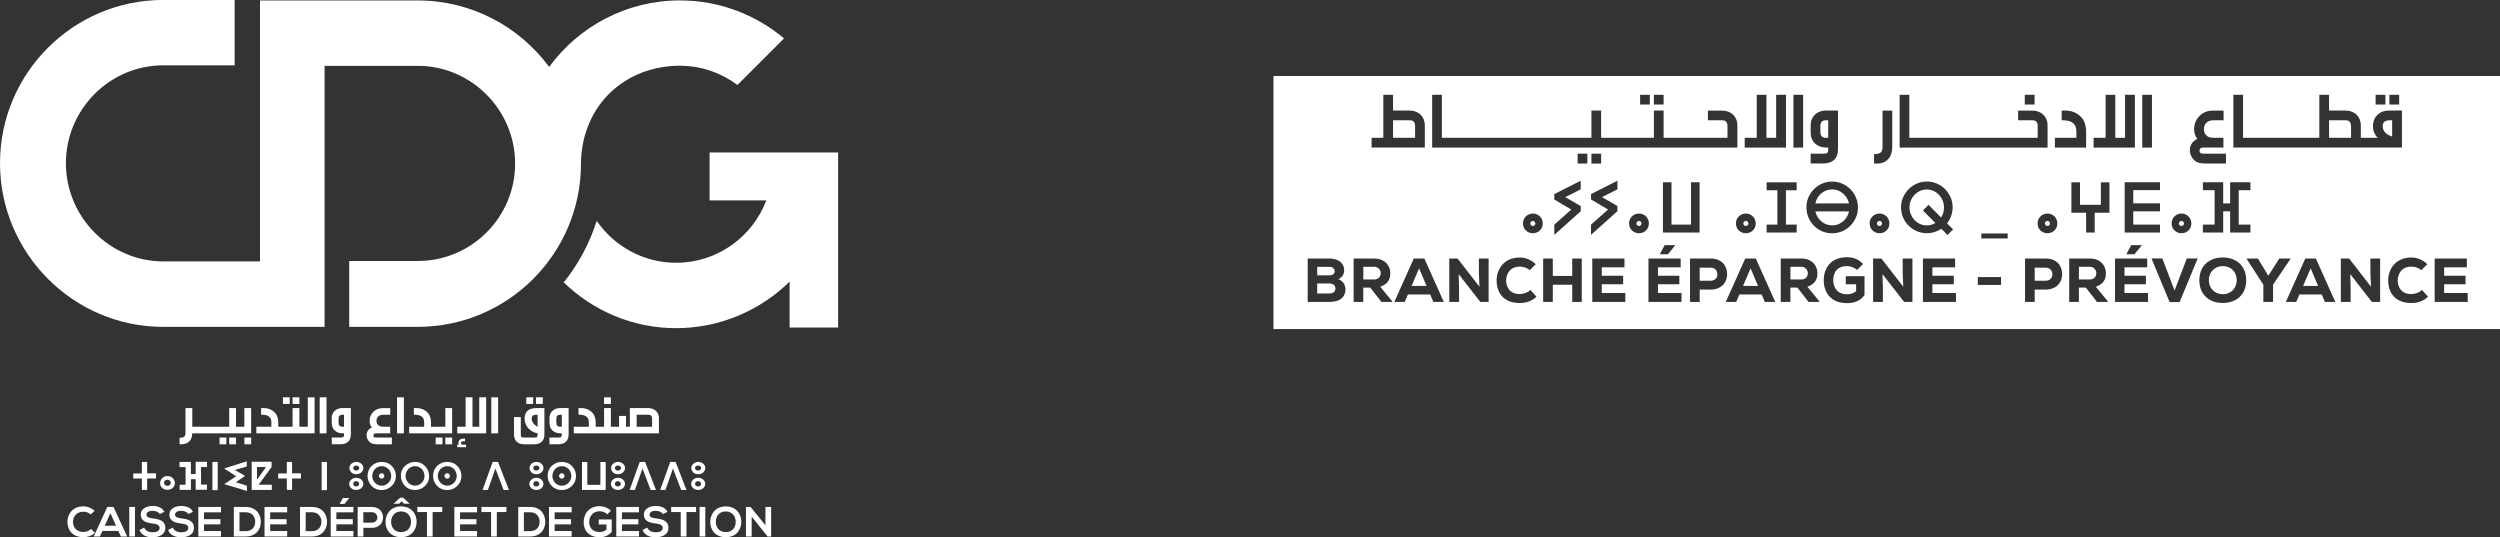 <?xml version="1.0" encoding="UTF-8"?>
<svg id="Calque_2" data-name="Calque 2" xmlns="http://www.w3.org/2000/svg" viewBox="0 0 584.62 125.64">
  <rect x="0" y="0" width="584.62" height="125.64" fill="#333333" stroke="none"/>
  <defs>
    <style>
      .cls-1 {
        fill: #fff;
        stroke-width: 0px;
      }
    </style>
  </defs>
  <g id="Calque_1-2" data-name="Calque 1">
    <g>
      <g>
        <path class="cls-1" d="M22.2,124.59c-.73.7-1.67,1.03-2.69,1.03-2.63,0-3.74-1.77-3.75-3.56,0-1.81,1.19-3.65,3.75-3.65.96,0,1.87.36,2.6,1.06l-.89.84c-.47-.44-1.09-.65-1.71-.65-1.71,0-2.45,1.25-2.44,2.4.01,1.14.69,2.34,2.44,2.34.62,0,1.32-.25,1.78-.7l.91.9Z"/>
        <path class="cls-1" d="M27.67,124.16h-3.7l-.61,1.3h-1.45l3.18-6.91h1.46l3.18,6.91h-1.46l-.6-1.3ZM25.82,120l-1.32,2.94h2.63l-1.32-2.94Z"/>
        <rect class="cls-1" x="30.23" y="118.55" width="1.33" height="6.91"/>
        <path class="cls-1" d="M37.39,120.22c-.24-.4-.91-.77-1.68-.77-.99,0-1.47.4-1.47.92,0,.6.73.77,1.58.87,1.48.18,2.85.56,2.85,2.2,0,1.54-1.4,2.2-2.98,2.2-1.45,0-2.56-.44-3.09-1.7l1.11-.56c.31.76,1.13,1.1,1.99,1.1s1.63-.29,1.63-1.04c0-.65-.7-.92-1.64-1.02-1.45-.17-2.78-.54-2.78-2.09,0-1.42,1.44-2,2.74-2.01,1.1,0,2.25.31,2.78,1.37l-1.06.53Z"/>
        <path class="cls-1" d="M44.08,120.22c-.24-.4-.91-.77-1.68-.77-.99,0-1.47.4-1.47.92,0,.6.73.77,1.58.87,1.48.18,2.85.56,2.85,2.2,0,1.54-1.4,2.2-2.97,2.2-1.45,0-2.56-.44-3.09-1.7l1.11-.56c.31.76,1.13,1.1,1.99,1.1s1.63-.29,1.63-1.04c0-.65-.7-.92-1.64-1.02-1.45-.17-2.78-.54-2.78-2.09,0-1.42,1.44-2,2.74-2.01,1.1,0,2.25.31,2.78,1.37l-1.06.53Z"/>
        <polygon class="cls-1" points="51.68 125.46 46.38 125.46 46.38 118.55 51.68 118.55 51.68 119.81 47.7 119.81 47.7 121.41 51.54 121.41 51.54 122.62 47.7 122.62 47.7 124.18 51.68 124.18 51.68 125.46"/>
        <path class="cls-1" d="M61,121.95c.03,1.75-1.06,3.51-3.54,3.51h-2.78v-6.91h2.78c2.43,0,3.51,1.69,3.54,3.4M56,124.21h1.46c1.61,0,2.25-1.15,2.22-2.27-.03-1.08-.68-2.15-2.22-2.15h-1.46v4.42Z"/>
        <polygon class="cls-1" points="67.16 125.46 61.86 125.46 61.86 118.55 67.16 118.55 67.16 119.81 63.18 119.81 63.18 121.41 67.02 121.41 67.02 122.62 63.18 122.62 63.18 124.18 67.16 124.18 67.16 125.46"/>
        <path class="cls-1" d="M76.48,121.95c.03,1.75-1.06,3.51-3.54,3.51h-2.78v-6.91h2.78c2.43,0,3.51,1.69,3.54,3.4M71.48,124.21h1.46c1.61,0,2.25-1.15,2.22-2.27-.03-1.08-.68-2.15-2.22-2.15h-1.46v4.42Z"/>
        <path class="cls-1" d="M82.64,125.46h-5.3v-6.91h5.3v1.26h-3.98v1.59h3.84v1.21h-3.84v1.56h3.98v1.28ZM81.66,116.45h-1.46l-.75,1.34v.06h1.09l1.11-1.35v-.05Z"/>
        <path class="cls-1" d="M86.97,123.43h-2v2.03h-1.33v-6.91c1.11,0,2.23,0,3.34,0,3.46,0,3.47,4.89,0,4.89M84.96,122.23h2c1.71,0,1.7-2.45,0-2.45h-2v2.45Z"/>
        <path class="cls-1" d="M97.43,122.05c-.02,1.79-1.15,3.57-3.64,3.57s-3.64-1.75-3.64-3.56,1.19-3.64,3.64-3.64,3.66,1.83,3.64,3.63M91.47,122.08c.03,1.14.66,2.35,2.33,2.35s2.3-1.23,2.32-2.36c.02-1.16-.65-2.47-2.32-2.47s-2.36,1.31-2.33,2.48M93.58,116.38h.68l1.5,1.36v.06h-1.26l-.59-.58-.58.58h-1.25v-.06l1.5-1.36Z"/>
        <polygon class="cls-1" points="99.84 119.74 97.59 119.74 97.59 118.55 103.42 118.55 103.42 119.74 101.17 119.74 101.17 125.46 99.84 125.46 99.84 119.74"/>
        <polygon class="cls-1" points="111.56 125.46 106.25 125.46 106.25 118.55 111.56 118.55 111.56 119.81 107.58 119.81 107.58 121.41 111.42 121.41 111.42 122.62 107.58 122.62 107.58 124.18 111.56 124.18 111.56 125.46"/>
        <polygon class="cls-1" points="114.84 119.74 112.59 119.74 112.59 118.55 118.42 118.55 118.42 119.74 116.18 119.74 116.18 125.46 114.84 125.46 114.84 119.74"/>
        <path class="cls-1" d="M127.51,121.95c.03,1.75-1.06,3.51-3.54,3.51h-2.78v-6.91h2.78c2.43,0,3.51,1.69,3.54,3.4M122.51,124.21h1.46c1.61,0,2.25-1.15,2.22-2.27-.03-1.08-.68-2.15-2.22-2.15h-1.46v4.42Z"/>
        <polygon class="cls-1" points="133.68 125.46 128.38 125.46 128.38 118.55 133.68 118.55 133.68 119.81 129.7 119.81 129.7 121.41 133.54 121.41 133.54 122.62 129.7 122.62 129.7 124.18 133.68 124.18 133.68 125.46"/>
        <path class="cls-1" d="M142.02,120.24c-.48-.44-1.18-.69-1.8-.69-1.52,0-2.44,1.13-2.44,2.55,0,1.13.68,2.31,2.44,2.31.56,0,1.04-.12,1.6-.55v-1.22h-1.81v-1.16h3.04v2.91c-.7.78-1.58,1.24-2.82,1.24-2.66,0-3.75-1.71-3.75-3.52,0-1.95,1.25-3.74,3.75-3.74.95,0,1.9.36,2.63,1.06l-.83.83Z"/>
        <polygon class="cls-1" points="149.42 125.46 144.12 125.46 144.12 118.55 149.42 118.55 149.42 119.81 145.44 119.81 145.44 121.41 149.28 121.41 149.28 122.62 145.44 122.62 145.44 124.18 149.42 124.18 149.42 125.46"/>
        <path class="cls-1" d="M155.04,120.22c-.24-.4-.91-.77-1.68-.77-.99,0-1.47.4-1.47.92,0,.6.73.77,1.58.87,1.48.18,2.85.56,2.85,2.2,0,1.54-1.4,2.2-2.98,2.2-1.45,0-2.56-.44-3.09-1.7l1.11-.56c.31.76,1.13,1.1,1.99,1.1s1.63-.29,1.63-1.04c0-.65-.7-.92-1.64-1.02-1.45-.17-2.78-.54-2.78-2.09,0-1.42,1.44-2,2.74-2.01,1.1,0,2.24.31,2.78,1.37l-1.06.53Z"/>
        <polygon class="cls-1" points="159.19 119.74 156.95 119.74 156.95 118.55 162.78 118.55 162.78 119.74 160.53 119.74 160.53 125.46 159.19 125.46 159.19 119.74"/>
        <rect class="cls-1" x="163.6" y="118.55" width="1.33" height="6.91"/>
        <path class="cls-1" d="M173.36,122.05c-.02,1.79-1.14,3.57-3.63,3.57s-3.64-1.75-3.64-3.56,1.19-3.64,3.64-3.64,3.65,1.83,3.63,3.63M167.39,122.08c.03,1.14.66,2.35,2.33,2.35s2.3-1.23,2.32-2.36c.02-1.16-.65-2.47-2.32-2.47s-2.36,1.31-2.33,2.48"/>
        <polygon class="cls-1" points="179 118.54 180.33 118.54 180.33 125.46 179.5 125.46 179.5 125.47 175.78 120.8 175.78 125.46 174.44 125.46 174.44 118.55 175.52 118.55 179 122.84 179 118.54"/>
        <rect class="cls-1" x="53.6" y="102.32" width="1.59" height="1.58"/>
        <rect class="cls-1" x="51.34" y="102.32" width="1.59" height="1.58"/>
        <path class="cls-1" d="M57.15,99.79h-1.96v-4.36h-1.59v4.36h-8.63v-4.36h-1.59v5.87c0,.7-.39,1.07-1.18,1.07h-.2v1.53h.21c1.46,0,2.67-.56,2.75-2.56h13.77v-5.91h-1.59v4.36Z"/>
        <rect class="cls-1" x="57.15" y="102.32" width="1.59" height="1.58"/>
        <rect class="cls-1" x="66.16" y="92.91" width="1.59" height="1.55"/>
        <rect class="cls-1" x="68.42" y="92.91" width="1.59" height="1.55"/>
        <path class="cls-1" d="M71.97,99.79h-1.96v-4.36h-1.59v4.36h-3.35v-.95c0-1.28-.44-2.21-1.31-2.79-.6-.42-1.32-.63-2.18-.63h-.52v1.55c.57.01.98.05,1.22.13.26.08.48.2.7.38.33.27.49.73.49,1.37v.94h-3.52v1.55h13.62v-8.43h-1.59v6.88Z"/>
        <rect class="cls-1" x="74.76" y="92.91" width="1.59" height="8.43"/>
        <path class="cls-1" d="M77.58,97.79v1.17c0,1.42,1.03,2.37,2.51,2.37h.36v.44c0,.13-.04.25-.09.33-.08.14-.28.21-.59.21h-2.19v1.58h2.04c1.57,0,2.43-.82,2.43-2.31v-6.16h-1.97c-1.48,0-2.51.97-2.51,2.36M80.45,99.79h-.41c-.58,0-.87-.33-.87-.96v-.89c0-.64.29-.95.87-.95h.41v2.8Z"/>
        <path class="cls-1" d="M87.32,101.84c0-.33.2-.5.6-.5h3.32v-1.55h-1.47c-.55,0-.94-.08-1.15-.25-.39-.27-.58-.65-.58-1.12,0-.87.59-1.43,1.51-1.43h1.71v-1.55h-1.78c-.87,0-1.59.3-2.18.87-.59.57-.87,1.29-.87,2.15,0,.55.17,1.06.53,1.49-.83.4-1.23,1.02-1.23,1.85s.56,1.67,1.31,1.93c.32.12.78.17,1.34.17h3.26v-1.58h-3.73c-.4,0-.6-.16-.6-.48"/>
        <rect class="cls-1" x="92.85" y="92.91" width="1.59" height="8.43"/>
        <path class="cls-1" d="M104.14,99.79h-3.35v-.95c0-1.28-.44-2.21-1.31-2.79-.6-.42-1.32-.63-2.18-.63h-.52v1.55c.57.01.98.05,1.22.13.25.08.48.2.7.38.34.27.49.73.49,1.37v.94h-3.52v1.55h10.06v-5.91h-1.59v4.36Z"/>
        <rect class="cls-1" x="104.14" y="102.32" width="1.59" height="1.58"/>
        <rect class="cls-1" x="101.88" y="102.32" width="1.59" height="1.58"/>
        <polygon class="cls-1" points="112.07 99.79 110.49 99.79 110.49 92.91 108.89 92.91 108.89 99.79 106.93 99.79 106.93 101.34 113.69 101.34 113.69 92.91 112.07 92.91 112.07 99.79"/>
        <path class="cls-1" d="M107.82,103.61c0-.28.13-.42.37-.42h.55v-.61h-.48c-.62,0-1.07.44-1.07,1.06,0,.1.04.22.08.34h-.35v.6h2.06v-.6h-.74c-.28,0-.43-.12-.43-.37"/>
        <rect class="cls-1" x="114.89" y="92.91" width="1.6" height="8.43"/>
        <rect class="cls-1" x="123.07" y="92.91" width="1.61" height="1.55"/>
        <rect class="cls-1" x="125.33" y="92.91" width="1.6" height="1.55"/>
        <path class="cls-1" d="M122.68,97.87c0,1.76,1.27,3.15,3.04,3.46v.45c-.07.44-.2.54-.7.54h-2.54c-.49,0-.63-.09-.69-.54v-4.25h-1.59v4.06c0,1.49.87,2.31,2.43,2.31h2.25c1.57,0,2.43-.82,2.43-2.31v-6.16h-1.86c-2.03,0-2.77,1.04-2.77,2.44M125.72,99.79c-.79-.38-1.39-1.17-1.39-1.9,0-.6.33-.9,1.02-.9h.37v2.8Z"/>
        <path class="cls-1" d="M128.5,97.79v1.17c0,1.42,1.03,2.37,2.51,2.37h.36v.44c0,.13-.04.25-.09.33-.08.14-.28.21-.59.21h-2.2v1.58h2.05c1.56,0,2.43-.82,2.43-2.31v-6.16h-1.97c-1.48,0-2.51.97-2.51,2.36M131.38,99.79h-.41c-.57,0-.87-.33-.87-.96v-.89c0-.64.29-.95.87-.95h.41v2.8Z"/>
        <rect class="cls-1" x="141.26" y="92.91" width="1.59" height="1.55"/>
        <path class="cls-1" d="M151.57,95.43h-4.28v4.36h-.9v-2.53h-1.62v2.53h-1.92v-4.36h-1.59v4.36h-1.96v-.95c0-1.28-.44-2.21-1.31-2.79-.6-.42-1.32-.63-2.18-.63h-.52v1.55c.58.01.98.05,1.22.13.25.08.48.2.7.38.33.27.49.73.49,1.37v.94h-3.52v1.55h19.91v-3.55c0-1.39-1.02-2.36-2.52-2.36M152.49,99.79h-3.61v-2.8h2.74c.59,0,.87.31.87.95v1.85Z"/>
        <polygon class="cls-1" points="36.48 111.89 34.41 111.89 34.41 114.56 33.18 114.56 33.18 111.89 31.16 111.89 31.16 110.72 33.17 110.72 33.17 108.02 34.41 108.02 34.41 110.69 36.48 110.69 36.48 111.89"/>
        <path class="cls-1" d="M37.44,112.95c0-.23.05-.44.14-.64.09-.2.21-.37.37-.52.15-.15.34-.26.55-.35.21-.08.43-.13.67-.13s.47.04.67.13c.21.09.39.2.54.35.15.15.28.32.37.52.09.2.14.41.14.64,0,.35-.09.65-.26.88-.18.24-.39.41-.64.53-.26.12-.53.18-.84.18s-.57-.06-.83-.18c-.25-.12-.47-.29-.63-.53-.17-.23-.25-.53-.25-.88M38.35,112.9c0,.09.02.18.06.27.04.09.1.17.17.24.07.06.16.11.26.15.1.04.2.05.31.05.11,0,.22-.02.31-.05.1-.04.18-.09.25-.15.07-.07.13-.15.17-.24.04-.09.06-.18.06-.27,0-.1-.02-.2-.06-.29-.04-.09-.1-.16-.17-.22-.07-.06-.16-.11-.25-.15-.09-.04-.2-.06-.31-.06-.1,0-.21.02-.31.06-.1.04-.19.09-.26.15-.07.06-.13.14-.17.22-.04.09-.06.18-.06.29"/>
        <polygon class="cls-1" points="44.65 112.07 44.65 114.55 42.01 114.55 42.01 113.35 43.4 113.35 43.4 109.23 41.98 109.23 41.98 108.02 44.64 108.02 44.64 110.86 45.76 110.85 45.76 107.99 48.41 107.99 48.41 109.22 47.01 109.21 47.01 113.33 48.39 113.33 48.39 114.53 45.76 114.53 45.76 112.06 44.65 112.07"/>
        <polygon class="cls-1" points="50.91 114.62 49.67 114.61 49.67 108.02 50.91 108.02 50.91 114.62"/>
        <polygon class="cls-1" points="57.74 114.81 52.44 113.21 55.21 111.37 52.42 109.55 57.71 107.88 57.71 109.09 54.92 109.9 57.3 111.3 55.14 112.77 57.74 113.58 57.74 114.81"/>
        <path class="cls-1" d="M63.58,114.57h-4.72v-6.59h4.65v1.24l-3.03,4.14h3.08v1.21ZM62.22,109.2h-2.12v2.98l2.12-2.98Z"/>
        <polygon class="cls-1" points="70.38 111.89 68.3 111.89 68.3 114.56 67.08 114.56 67.08 111.89 65.05 111.89 65.05 110.72 67.07 110.72 67.07 108.02 68.3 108.02 68.3 110.69 70.38 110.69 70.38 111.89"/>
        <polygon class="cls-1" points="76.46 114.62 75.21 114.61 75.21 108.02 76.46 108.02 76.46 114.62"/>
        <path class="cls-1" d="M81.66,113.15c0-.2.04-.38.13-.55.09-.17.2-.32.35-.45.14-.13.32-.23.52-.31.2-.07.42-.12.65-.12s.44.04.65.12c.2.08.37.18.52.31.15.13.26.28.35.45.08.18.13.36.13.55s-.04.38-.13.56c-.09.17-.2.33-.35.46-.15.13-.32.23-.52.3-.2.07-.42.1-.65.1s-.45-.03-.65-.1c-.2-.07-.38-.17-.52-.3-.15-.14-.26-.29-.35-.46-.09-.17-.13-.36-.13-.56M81.71,109.46c0-.2.04-.39.13-.57.09-.18.2-.33.34-.45.14-.13.31-.23.51-.31.2-.08.41-.12.63-.12s.45.04.65.12c.2.08.37.18.52.31.14.13.26.28.35.45.09.18.13.36.13.57s-.04.38-.13.56c-.09.17-.2.33-.35.46-.14.13-.32.24-.52.31-.2.07-.42.1-.65.1s-.44-.03-.63-.1c-.2-.07-.37-.17-.51-.31-.14-.13-.26-.29-.34-.46-.08-.18-.13-.36-.13-.56M82.58,109.46c0,.07.02.14.06.22.03.07.08.14.15.19.06.05.14.1.23.13.09.03.19.05.29.05s.19-.02.27-.05c.08-.03.16-.08.23-.13.07-.06.12-.12.16-.19.03-.07.05-.15.05-.22,0-.09-.02-.17-.05-.24-.04-.07-.09-.13-.16-.19-.07-.05-.15-.09-.23-.12-.08-.03-.17-.04-.27-.04s-.2.01-.29.04c-.09.03-.17.07-.23.12-.06.05-.11.12-.15.19-.04.08-.06.15-.06.24M82.59,113.14c0,.08.02.17.05.24.03.08.08.15.14.2.07.05.14.1.23.13.08.03.18.05.28.05s.19-.02.28-.05c.08-.03.16-.08.22-.13.06-.05.11-.12.15-.2.04-.08.05-.16.05-.24s-.02-.16-.05-.24c-.04-.08-.09-.14-.15-.2-.07-.05-.14-.1-.22-.13-.09-.03-.18-.05-.28-.05s-.19.02-.28.05c-.08.03-.16.07-.23.13-.06.06-.11.12-.14.2-.03.08-.05.15-.05.24"/>
        <path class="cls-1" d="M92.58,111.3c0,.94-.34,1.73-1.02,2.38-.67.61-1.44.92-2.33.92-.94,0-1.73-.33-2.34-.98-.62-.66-.93-1.43-.94-2.33.01-.96.34-1.75.98-2.37.69-.6,1.46-.9,2.3-.9,1,0,1.8.32,2.42.98.62.65.93,1.42.93,2.3M87.05,111.3c0,.31.06.61.18.88.11.28.27.51.47.73.2.21.43.37.7.49.27.12.55.18.83.18.33,0,.62-.06.89-.18.27-.12.51-.28.71-.49.2-.21.36-.45.48-.73.11-.27.17-.57.17-.88s-.06-.61-.17-.89c-.12-.28-.27-.53-.48-.73-.2-.2-.44-.37-.71-.49-.27-.12-.56-.18-.88-.18-.29,0-.58.06-.85.18-.27.12-.51.28-.7.49-.2.2-.35.44-.46.73-.12.28-.18.58-.18.89M89.89,111.29c0,.16-.07.31-.21.44-.05.08-.12.12-.19.15-.08.03-.16.05-.26.05-.16,0-.3-.07-.43-.2-.13-.13-.2-.28-.2-.44,0-.17.06-.32.2-.44.13-.12.27-.19.43-.19.18,0,.34.06.46.19.13.13.19.27.19.44"/>
        <path class="cls-1" d="M100.36,111.37c0,.89-.33,1.66-1.01,2.3-.66.61-1.44.92-2.33.92-.95,0-1.73-.33-2.35-.98-.62-.66-.93-1.47-.93-2.44,0-.88.34-1.63,1.03-2.26.69-.6,1.46-.9,2.31-.9.91,0,1.69.32,2.32.98.64.65.95,1.45.95,2.38M94.85,111.3c0,.31.05.6.17.88.11.28.27.51.47.72.2.21.43.37.71.49.27.12.56.18.86.18s.59-.06.86-.18c.27-.12.51-.28.71-.49.2-.21.36-.45.47-.72.12-.28.17-.57.17-.88s-.06-.61-.17-.89c-.11-.28-.27-.53-.47-.73-.2-.2-.44-.37-.71-.49-.27-.12-.56-.18-.86-.18s-.59.06-.86.18c-.27.12-.51.28-.71.49-.2.2-.35.44-.47.73-.12.28-.17.58-.17.89"/>
        <path class="cls-1" d="M107.91,111.3c0,.94-.35,1.73-1.02,2.38-.67.61-1.44.92-2.33.92-.94,0-1.73-.33-2.35-.98-.62-.66-.93-1.43-.94-2.33.01-.96.34-1.75.98-2.37.69-.6,1.46-.9,2.3-.9,1,0,1.8.32,2.42.98.62.65.93,1.42.94,2.3M102.38,111.3c0,.31.06.61.18.88.11.28.27.51.47.73.2.21.43.37.7.49.27.12.55.18.83.18.33,0,.62-.06.89-.18.27-.12.51-.28.71-.49.2-.21.36-.45.47-.73.12-.27.17-.57.17-.88s-.06-.61-.17-.89c-.12-.28-.27-.53-.47-.73-.2-.2-.44-.37-.71-.49-.27-.12-.56-.18-.88-.18-.29,0-.58.06-.86.18-.28.12-.51.28-.7.49-.19.2-.35.44-.46.73-.12.28-.18.58-.18.89M105.22,111.29c0,.16-.07.31-.21.44-.05.08-.12.12-.19.15-.08.03-.16.05-.26.05-.16,0-.31-.07-.44-.2-.13-.13-.19-.28-.19-.44,0-.17.06-.32.19-.44.13-.12.28-.19.44-.19.18,0,.33.06.46.19.13.13.19.27.19.44"/>
        <polygon class="cls-1" points="119.01 114.59 117.77 114.58 115.85 109.57 114.09 114.57 112.85 114.57 115.21 108.02 116.47 108.02 119.01 114.59"/>
        <path class="cls-1" d="M123.79,113.15c0-.2.04-.38.13-.55.09-.17.2-.32.35-.45.14-.13.32-.23.52-.31.2-.07.42-.12.64-.12s.45.04.65.12c.2.08.37.18.52.31.14.13.26.28.35.45.08.18.13.36.13.55s-.04.38-.13.56c-.09.17-.21.33-.35.46-.15.13-.32.23-.52.3-.2.07-.42.1-.65.1s-.45-.03-.64-.1c-.2-.07-.38-.17-.52-.3-.15-.14-.26-.29-.35-.46-.09-.17-.13-.36-.13-.56M123.83,109.46c0-.2.04-.39.13-.57.09-.18.2-.33.34-.45.15-.13.32-.23.51-.31.2-.08.41-.12.63-.12s.44.04.65.12c.2.08.37.18.52.31.14.13.26.28.35.45.09.18.13.36.13.57s-.05.38-.13.56c-.09.17-.2.33-.35.46-.15.13-.32.24-.52.31-.2.07-.42.1-.65.1s-.44-.03-.63-.1c-.2-.07-.37-.17-.51-.31-.14-.13-.26-.29-.34-.46-.09-.18-.13-.36-.13-.56M124.7,109.46c0,.07.02.14.06.22.03.07.08.14.14.19.06.05.14.1.23.13.09.03.19.05.29.05s.19-.02.28-.05c.08-.03.16-.08.23-.13.07-.06.12-.12.16-.19.03-.07.05-.15.05-.22,0-.09-.02-.17-.05-.24-.04-.07-.09-.13-.16-.19-.07-.05-.14-.09-.23-.12-.08-.03-.18-.04-.28-.04s-.19.01-.29.04c-.09.03-.16.07-.23.12-.06.05-.11.12-.14.19-.04.08-.06.15-.06.24M124.71,113.14c0,.08.02.17.05.24.03.08.08.15.15.2.06.05.14.1.22.13.09.03.18.05.28.05s.19-.02.28-.05c.08-.03.16-.08.22-.13.07-.05.12-.12.15-.2.03-.08.05-.16.05-.24s-.02-.16-.05-.24c-.04-.08-.09-.14-.15-.2-.06-.05-.14-.1-.22-.13-.08-.03-.18-.05-.28-.05s-.19.02-.28.05c-.09.03-.16.07-.22.13-.07.06-.11.12-.15.2-.03.08-.05.15-.05.24"/>
        <path class="cls-1" d="M134.7,111.3c0,.94-.34,1.73-1.01,2.38-.67.61-1.44.92-2.33.92-.94,0-1.73-.33-2.35-.98-.62-.66-.93-1.43-.95-2.33.01-.96.34-1.75.98-2.37.69-.6,1.45-.9,2.3-.9,1,0,1.8.32,2.42.98.62.65.93,1.42.94,2.3M129.17,111.3c0,.31.06.61.17.88.12.28.27.51.47.73.2.21.43.37.71.49.27.12.55.18.84.18.33,0,.62-.06.89-.18.27-.12.51-.28.71-.49.2-.21.36-.45.47-.73.12-.27.18-.57.18-.88s-.06-.61-.18-.89c-.11-.28-.27-.53-.47-.73-.2-.2-.44-.37-.71-.49-.27-.12-.56-.18-.88-.18-.29,0-.58.06-.85.18-.28.12-.51.28-.7.49-.2.2-.35.44-.47.73-.11.28-.17.58-.17.89M132.01,111.29c0,.16-.07.31-.21.44-.05.08-.11.12-.19.15-.07.03-.16.05-.25.05-.16,0-.31-.07-.44-.2-.13-.13-.19-.28-.19-.44,0-.17.06-.32.19-.44.13-.12.27-.19.44-.19.18,0,.33.06.46.19.13.13.19.27.19.44"/>
        <polygon class="cls-1" points="140.4 113.38 140.4 108.04 141.64 108.04 141.64 114.57 136.1 114.57 136.1 108.04 137.34 108.04 137.34 113.38 140.4 113.38"/>
        <path class="cls-1" d="M142.86,113.15c0-.2.04-.38.13-.55.09-.17.21-.32.35-.45.14-.13.32-.23.52-.31.2-.07.42-.12.65-.12s.45.04.65.12c.2.08.37.18.52.31.15.13.26.28.35.45.09.18.13.36.13.55s-.04.38-.13.56c-.08.17-.2.33-.35.46-.15.13-.32.23-.52.3-.2.07-.42.1-.65.1s-.44-.03-.65-.1c-.2-.07-.38-.17-.52-.3-.14-.14-.26-.29-.35-.46-.09-.17-.13-.36-.13-.56M142.9,109.46c0-.2.05-.39.13-.57.09-.18.2-.33.35-.45.14-.13.32-.23.51-.31.2-.08.41-.12.63-.12s.45.04.64.12c.2.08.38.18.52.31.14.13.26.28.35.45.09.18.13.36.13.57s-.04.38-.13.56c-.09.17-.21.33-.35.46-.14.13-.32.24-.52.31-.2.07-.41.1-.64.1s-.44-.03-.63-.1c-.19-.07-.37-.17-.51-.31-.15-.13-.26-.29-.35-.46-.08-.18-.13-.36-.13-.56M143.78,109.46c0,.07.02.14.06.22.03.07.08.14.14.19.06.05.14.1.23.13.09.03.19.05.29.05s.19-.02.28-.05c.09-.03.16-.08.23-.13.07-.06.12-.12.16-.19.03-.07.05-.15.05-.22,0-.09-.02-.17-.05-.24-.03-.07-.09-.13-.16-.19-.07-.05-.15-.09-.23-.12-.08-.03-.18-.04-.28-.04s-.2.01-.29.04c-.09.03-.17.07-.23.12-.06.05-.11.12-.14.19-.03.08-.06.15-.06.24M143.79,113.14c0,.08.01.17.05.24.03.08.08.15.14.2.07.05.14.1.22.13.09.03.18.05.28.05s.19-.02.27-.05c.09-.03.16-.08.22-.13.06-.05.11-.12.15-.2.03-.08.05-.16.05-.24s-.02-.16-.05-.24c-.04-.08-.09-.14-.15-.2-.07-.05-.14-.1-.22-.13-.08-.03-.17-.05-.27-.05s-.19.02-.28.05c-.09.03-.16.07-.22.13-.06.06-.11.12-.14.2-.03.08-.05.15-.05.24"/>
        <polygon class="cls-1" points="153.4 114.59 152.15 114.58 150.24 109.57 148.48 114.57 147.24 114.57 149.6 108.02 150.86 108.02 153.4 114.59"/>
        <polygon class="cls-1" points="160.53 114.59 159.29 114.58 157.37 109.57 155.62 114.57 154.38 114.57 156.73 108.02 157.99 108.02 160.53 114.59"/>
        <path class="cls-1" d="M161.62,113.15c0-.2.04-.38.13-.55.08-.17.2-.32.35-.45.15-.13.32-.23.52-.31.2-.07.42-.12.65-.12s.45.04.65.12c.2.08.38.18.52.31.15.13.26.28.35.45.09.18.13.36.13.55s-.04.38-.13.56c-.09.17-.2.33-.35.46-.14.13-.32.23-.52.3-.2.07-.42.1-.65.1s-.44-.03-.65-.1c-.21-.07-.38-.17-.52-.3-.15-.14-.26-.29-.35-.46-.09-.17-.13-.36-.13-.56M161.66,109.46c0-.2.04-.39.13-.57.09-.18.2-.33.35-.45.14-.13.31-.23.51-.31.2-.08.41-.12.63-.12s.45.04.65.12c.2.08.37.18.52.31.14.13.26.28.35.45.09.18.13.36.13.57s-.05.38-.13.56c-.09.17-.21.33-.35.46-.15.13-.32.24-.52.31-.2.07-.42.1-.65.1s-.43-.03-.63-.1c-.2-.07-.37-.17-.51-.31-.14-.13-.26-.29-.35-.46-.09-.18-.13-.36-.13-.56M162.53,109.46c0,.07.02.14.05.22.03.07.08.14.15.19.06.05.14.1.23.13.09.03.19.05.29.05s.19-.02.28-.05c.08-.03.16-.08.23-.13.07-.06.12-.12.16-.19.03-.07.05-.15.05-.22,0-.09-.02-.17-.05-.24-.04-.07-.09-.13-.16-.19-.07-.05-.14-.09-.23-.12-.08-.03-.18-.04-.28-.04s-.2.01-.29.04c-.09.03-.16.07-.23.12-.06.05-.11.12-.15.19-.04.08-.05.15-.05.24M162.54,113.14c0,.08.02.17.05.24.03.08.08.15.14.2.07.05.14.1.22.13.09.03.18.05.28.05s.19-.02.28-.05c.08-.03.16-.08.22-.13.06-.05.12-.12.15-.2.04-.08.06-.16.06-.24s-.02-.16-.06-.24c-.04-.08-.09-.14-.15-.2-.06-.05-.14-.1-.22-.13-.09-.03-.18-.05-.28-.05s-.19.02-.28.05c-.09.03-.16.07-.22.13-.06.06-.11.12-.14.2-.03.08-.05.15-.05.24"/>
        <path class="cls-1" d="M60.8.11v61.02h-22.63c-12.55,0-22.76-10.42-22.76-22.97s10.21-22.88,22.76-22.88h16.7s0-15.29,0-15.29h-16.7C17.12,0,0,17.12,0,38.16s17.12,38.28,38.16,38.28h37.74V15.4h21.8c12.55,0,22.76,10.32,22.76,22.87s-10.21,22.76-22.76,22.76h-16.04v15.4h16.04c21.03,0,38.15-17.1,38.16-38.14h0c0-.1-.01-.2-.01-.3,0-.01,0-.02,0-.04.37-13.76,10.67-22.58,23.13-22.58,5.05,0,9.71,1.69,13.47,4.5l10.89-10.89C176.75,3.45,168.26.1,158.99.1c-12.54,0-23.68,6.13-30.57,15.55C121.46,6.23,110.28.11,97.7.11h-36.91Z"/>
        <path class="cls-1" d="M195.78,35.65h-29.84v11.22h13.26c-3.24,8.51-11.46,14.58-21.09,14.58-7.7,0-14.49-3.9-18.57-9.8-1.67,5.3-4.32,10.16-7.71,14.39,6.82,6.6,16.06,10.7,26.28,10.7s19.7-4.16,26.54-10.89v10.75h11.34v-40.94h-.2Z"/>
      </g>
      <g>
        <path class="cls-1" d="M399.99,62.59h-2.52v3.06h2.52c1.09,0,1.62-.71,1.62-1.52s-.55-1.54-1.62-1.54Z"/>
        <path class="cls-1" d="M427.52,28.13h-.59c-.82,0-1.24.46-1.24,1.39v1.3c0,.94.42,1.41,1.24,1.41h.59v-4.1Z"/>
        <path class="cls-1" d="M383.29,51.66c-.17,0-.31.06-.43.18-.12.12-.18.25-.18.42s.06.29.18.41c.13.12.26.18.42.18s.28-.06.4-.17c.12-.12.17-.25.17-.42s-.06-.3-.17-.42c-.12-.12-.25-.17-.4-.17Z"/>
        <path class="cls-1" d="M510.14,52.84c.16,0,.28-.06.4-.17.12-.12.17-.25.17-.42s-.06-.3-.17-.42c-.12-.12-.25-.17-.4-.17-.17,0-.31.06-.43.18-.12.12-.18.25-.18.42s.06.29.18.41c.13.12.26.18.42.18Z"/>
        <path class="cls-1" d="M408.28,52.84c.16,0,.28-.06.4-.17.12-.12.17-.25.17-.42s-.06-.3-.17-.42c-.12-.12-.25-.17-.4-.17-.17,0-.31.06-.43.18-.12.12-.18.25-.18.42s.06.29.18.41c.13.12.26.18.42.18Z"/>
        <path class="cls-1" d="M478.33,62.59h-2.52v3.06h2.52c1.09,0,1.62-.71,1.62-1.52s-.55-1.54-1.62-1.54Z"/>
        <path class="cls-1" d="M358.47,51.66c-.17,0-.31.06-.43.18-.12.12-.18.25-.18.42s.06.29.18.41c.13.12.26.18.42.18s.28-.06.4-.17c.12-.12.17-.25.17-.42s-.06-.3-.17-.42c-.12-.12-.25-.17-.4-.17Z"/>
        <path class="cls-1" d="M430.36,52.21c.56-.33,1.03-.77,1.4-1.31.3-.45.51-.94.63-1.47h-7.87c.12.53.33,1.02.63,1.47.36.54.83.99,1.4,1.31.56.32,1.2.49,1.9.49s1.35-.16,1.91-.49Z"/>
        <path class="cls-1" d="M421.24,62.39h-2.55v2.96h2.58c1.05,0,1.49-.78,1.49-1.42-.01-.7-.46-1.54-1.52-1.54Z"/>
        <path class="cls-1" d="M478.2,52.25c0,.16.06.29.18.41.13.12.26.18.42.18s.28-.06.4-.17c.12-.12.17-.25.17-.42s-.06-.3-.17-.42c-.12-.12-.25-.17-.4-.17-.17,0-.31.06-.43.18-.12.12-.18.25-.18.42Z"/>
        <path class="cls-1" d="M488.7,62.39h-2.55v2.96h2.58c1.05,0,1.49-.78,1.49-1.42-.01-.7-.46-1.54-1.52-1.54Z"/>
        <polygon class="cls-1" points="407.61 66.86 411.11 66.86 409.37 62.74 407.61 66.86"/>
        <path class="cls-1" d="M449.68,49.21l1.31-1.31,2.92,2.96c.46-.68.69-1.46.69-2.34,0-.57-.1-1.11-.31-1.61-.21-.5-.5-.96-.87-1.35-.37-.39-.8-.7-1.28-.92-.48-.22-1.01-.33-1.56-.33s-1.11.11-1.6.34c-.49.23-.92.54-1.29.93-.37.39-.65.84-.86,1.34-.2.5-.3,1.04-.3,1.6s.1,1.1.31,1.59c.21.5.5.95.87,1.35.37.39.81.7,1.3.92.49.22,1.01.33,1.57.33.71,0,1.38-.19,2-.56l-2.91-2.93Z"/>
        <path class="cls-1" d="M439.93,52.67c.12-.12.17-.25.17-.42s-.06-.3-.17-.42c-.12-.12-.25-.17-.4-.17-.17,0-.31.06-.43.18-.12.12-.18.25-.18.42s.06.29.18.41c.13.12.26.18.42.18s.28-.06.4-.17Z"/>
        <polygon class="cls-1" points="330.1 66.86 333.59 66.86 331.85 62.74 330.1 66.86"/>
        <polygon class="cls-1" points="538.58 66.86 542.08 66.86 540.34 62.74 538.58 66.86"/>
        <path class="cls-1" d="M321.36,62.39h-2.55v2.96h2.58c1.05,0,1.49-.78,1.49-1.42-.01-.7-.46-1.54-1.52-1.54Z"/>
        <path class="cls-1" d="M312.1,63.43c0-.59-.43-1.03-1.29-1.03h-2.78v1.99h2.76c.88,0,1.32-.36,1.32-.96Z"/>
        <path class="cls-1" d="M519.79,62.23c-1.93,0-3.26,1.45-3.26,3.29s1.33,3.28,3.26,3.28,3.26-1.39,3.26-3.28-1.29-3.29-3.26-3.29Z"/>
        <path class="cls-1" d="M310.78,66.28h-2.76v2.35h2.78c1.02,0,1.49-.45,1.49-1.16s-.52-1.19-1.52-1.19Z"/>
        <path class="cls-1" d="M329.67,28.13h-3.91v4.1h5.16v-2.71c0-.94-.4-1.39-1.24-1.39Z"/>
        <path class="cls-1" d="M297.8,17.78v59.17h286.82V17.78h-286.82ZM558.75,22.17h2.29v2.27h-2.29v-2.27ZM555.53,22.17h2.29v2.27h-2.29v-2.27ZM522.26,22.17h2.27v10.06h17.84v-10.06h2.27v3.68h3.84c2.14,0,3.59,1.41,3.59,3.46v2.92h3.96c-.08-.11-.19-.25-.34-.38-.51-.67-.78-1.43-.78-2.31,0-1.47.63-2.58,1.85-3.27.5-.27,1.24-.42,2.22-.42h2.71v8.65h-39.42v-12.34ZM521.51,42.63h4.75v1.85h-2.74v8.04h2.74v1.85h-4.75v-4.95h-1.62v4.95h-4.75v-1.85h2.74v-8.04h-2.74v-1.85h4.75v4.94h1.62v-4.94ZM508.13,51.07c.2-.34.48-.62.83-.82.35-.2.74-.31,1.17-.31s.82.1,1.17.31c.35.2.62.48.83.83.2.35.31.74.31,1.17s-.1.82-.31,1.17c-.2.35-.48.62-.83.82-.35.2-.74.3-1.17.3-.64,0-1.19-.22-1.63-.65-.45-.43-.67-.99-.67-1.64,0-.44.1-.84.31-1.18ZM505.11,47.57v1.85h-6.25v3.1h6.25v1.85h-8.26v-11.75h8.26v1.85h-6.25v3.08h6.25ZM500.81,57.33v.09l-1.68,2.04h-1.83v-.1l1.07-2.03h2.44ZM500.96,22.17h2.27v12.34h-2.27v-12.34ZM489.58,32.23h2.81v-10.06h2.27v10.06h2.27v-10.06h2.31v12.34h-9.66v-2.27ZM480.54,32.23h5.02v-1.37c0-.94-.23-1.6-.71-2.01-.31-.27-.63-.44-.99-.55-.34-.11-.92-.17-1.74-.19v-2.27h.74c1.22,0,2.25.3,3.11.92,1.24.86,1.87,2.21,1.87,4.09v3.67h-7.31v-2.27ZM480.79,51.08c.2.35.31.74.31,1.17s-.1.82-.31,1.17c-.2.35-.48.62-.83.82-.35.2-.74.3-1.17.3-.64,0-1.19-.22-1.63-.65-.45-.43-.67-.99-.67-1.64,0-.44.1-.84.31-1.18.2-.34.48-.62.83-.82.35-.2.74-.31,1.17-.31s.82.1,1.17.31c.35.2.62.48.83.83ZM473.49,22.17h2.29v2.27h-2.29v-2.27ZM438.26,36.02h.29c1.13,0,1.68-.53,1.68-1.56v-8.59h2.27v8.15c0,.31,0,.57-.02.78-.08.86-.29,1.57-.67,2.1-.55.74-1.28,1.18-2.18,1.3-.27.02-.63.06-1.07.06h-.31v-2.24ZM423.42,35.94h3.13c.44,0,.72-.1.84-.31.08-.11.13-.29.13-.48v-.65h-.51c-2.12,0-3.59-1.39-3.59-3.48v-1.72c0-2.04,1.47-3.46,3.59-3.46h2.81v9.01c0,2.18-1.24,3.38-3.48,3.38h-2.92v-2.31ZM419.39,22.17h2.27v12.34h-2.27v-12.34ZM420.15,52.53v1.85h-7.03v-1.85h2.51v-8.04h-2.51v-1.85h7.03v1.85h-2.51v8.04h2.51ZM408,32.23h2.81v-10.06h2.27v10.06h2.27v-10.06h2.31v12.34h-9.66v-2.27ZM407.09,50.25c.35-.2.74-.31,1.17-.31s.82.1,1.17.31c.35.2.62.48.83.83.2.35.31.74.31,1.17s-.1.82-.31,1.17c-.2.35-.48.62-.83.82-.35.2-.74.3-1.17.3-.64,0-1.19-.22-1.64-.65-.45-.43-.67-.99-.67-1.64,0-.44.1-.84.31-1.18.2-.34.48-.62.83-.82ZM386.76,22.17h2.27v2.27h-2.27v-2.27ZM383.54,22.17h2.27v2.27h-2.27v-2.27ZM334.91,22.17h2.27v10.06h34.97v-6.38h2.27v6.38h12.34v-6.38h2.27v6.38h14.94v-2.71c0-.94-.4-1.39-1.2-1.39h-3.38v-2.27h3.3c2.12,0,3.59,1.41,3.59,3.46v5.19h-71.37v-12.34ZM388.87,54.38v-11.75h2.01v9.89h4.56v-9.89h2.01v11.75h-8.58ZM391.71,57.33v.09l-1.68,2.04h-1.83v-.1l1.07-2.03h2.44ZM374.42,35.94v2.31h-2.27v-2.31h2.27ZM366.07,46.13c.19.11.37.2.54.3l3.04,1.76v1.21l-6.18,5.53v-2.39l3.73-3.32c.08-.07.17-.14.26-.22-.15-.07-.28-.15-.4-.22l-3.6-2.13v-1.26l6.18-3.12v2.01l-2.01,1.02c-.36.19-.73.37-1.1.55-.17.09-.35.17-.53.25.02,0,.04.02.05.03ZM320.74,32.23h2.75v-10.06h2.27v3.68h3.84c2.14,0,3.59,1.41,3.59,3.46v5.19h-12.45v-2.27ZM314.59,68.22c-.3,1.64-1.67,2.38-3.7,2.38h-5.09v-10.15h5c1.93,0,3.53.87,3.53,2.76,0,.84-.38,1.62-1.35,2.07,1.29.47,1.83,1.77,1.61,2.95ZM325.55,70.6h-2.51l-2.6-3.34h-1.64v3.34h-2.26v-10.15h4.82c2.45,0,3.76,1.64,3.76,3.42-.01,1.32-.41,2.49-2.35,3.19l2.78,3.37v.17ZM335.19,70.6l-.74-1.74h-5.21l-.74,1.74h-2.44l4.55-10.15h2.47l4.55,10.15h-2.45ZM348.1,70.6h-1.94l-5.05-6.5.09,3.34v3.16h-2.29v-10.15h1.94l5.12,6.6-.14-3.19v-3.41h2.28v10.15ZM355.4,70.86c-3.87,0-5.41-2.49-5.42-5.26-.01-2.62,1.7-5.38,5.42-5.38,1.39,0,2.68.54,3.73,1.56l-1.42,1.41c-.61-.59-1.49-.84-2.31-.84-2.31,0-3.21,1.78-3.19,3.26.01,1.48.81,3.16,3.19,3.16.81,0,1.89-.36,2.49-.97l1.41,1.57c-1.04,1.03-2.39,1.49-3.9,1.49ZM360.45,53.42c-.2.35-.48.62-.83.82-.35.2-.74.3-1.17.3-.64,0-1.19-.22-1.63-.65-.45-.43-.67-.99-.67-1.64,0-.44.1-.84.31-1.18.2-.34.48-.62.83-.82.35-.2.74-.31,1.17-.31s.82.1,1.17.31c.35.2.62.48.83.83.2.35.31.74.31,1.17s-.1.82-.31,1.17ZM369.89,70.61h-2.23v-4.02h-4.54v4.02h-2.26v-10.15h2.26v4.06h4.54v-4.06h2.23v10.15ZM371.2,38.25h-2.27v-2.31h2.27v2.31ZM372.07,52.53l3.73-3.32c.08-.07.17-.14.26-.22-.15-.07-.28-.15-.4-.22l-3.6-2.13v-1.26l6.18-3.12v2.01l-2.01,1.02c-.36.19-.73.37-1.1.55-.18.09-.35.17-.53.25.02,0,.04.02.05.03.19.11.37.2.54.3l3.04,1.76v1.21l-6.18,5.53v-2.39ZM380.08,70.6h-7.73v-10.15h7.53v2.07h-5.31v1.96h5v1.99h-5v2.05h5.51v2.09ZM384.44,54.24c-.35.2-.74.3-1.17.3-.64,0-1.19-.22-1.64-.65-.45-.43-.67-.99-.67-1.64,0-.44.1-.84.31-1.18.2-.34.48-.62.83-.82.35-.2.74-.31,1.17-.31s.82.1,1.17.31c.35.2.62.48.83.83.2.35.31.74.31,1.17s-.1.82-.31,1.17c-.2.35-.48.62-.83.82ZM393.22,70.6h-7.73v-10.15h7.53v2.07h-5.31v1.96h5v1.99h-5v2.05h5.51v2.09ZM399.99,67.73h-2.52v2.87h-2.26v-10.15h4.79c2.6,0,3.89,1.68,3.89,3.64s-1.31,3.61-3.89,3.64ZM412.7,70.6l-.74-1.74h-5.21l-.74,1.74h-2.44l4.55-10.15h2.47l4.55,10.15h-2.45ZM425.43,70.6h-2.51l-2.6-3.34h-1.64v3.34h-2.26v-10.15h4.82c2.45,0,3.76,1.64,3.76,3.42-.01,1.32-.41,2.49-2.35,3.19l2.78,3.37v.17ZM424.16,52.75c-.54-.55-.97-1.2-1.27-1.92-.31-.73-.46-1.51-.46-2.33s.15-1.62.46-2.34c.31-.72.74-1.37,1.29-1.92.55-.55,1.19-.99,1.92-1.3.73-.32,1.52-.48,2.34-.48s1.6.16,2.33.47c.73.31,1.38.75,1.93,1.31.55.55.99,1.2,1.3,1.93.32.73.48,1.52.48,2.34s-.15,1.56-.45,2.29c-.3.72-.73,1.37-1.27,1.93-.55.56-1.19,1.01-1.92,1.33-.73.32-1.54.49-2.4.49s-1.65-.16-2.38-.48c-.72-.32-1.37-.76-1.91-1.31ZM436.01,69c-.87,1.25-2.26,1.89-4.13,1.89-3.92,0-5.4-2.71-5.4-5.35,0-2.86,1.68-5.39,5.41-5.39,1.38,0,2.63.38,3.79,1.57l-1.41,1.41c-.62-.59-1.57-.9-2.38-.9-1.93,0-3.19,1.1-3.19,3.32,0,1.45.8,3.26,3.19,3.26.71,0,1.38-.12,2.16-.71v-1.62h-2.42v-1.89h4.38v4.42ZM437.21,52.25c0-.44.1-.84.31-1.18.2-.34.48-.62.83-.82.35-.2.74-.31,1.17-.31s.82.1,1.17.31c.35.2.62.48.83.83.2.35.31.74.31,1.17s-.1.82-.31,1.17c-.2.35-.48.62-.83.82-.35.2-.74.3-1.17.3-.64,0-1.19-.22-1.63-.65-.45-.43-.67-.99-.67-1.64ZM447.21,70.6h-1.94l-5.05-6.5.09,3.34v3.16h-2.29v-10.15h1.94l5.12,6.6-.14-3.19v-3.41h2.28v10.15ZM446.27,52.72c-.54-.56-.97-1.21-1.27-1.94-.3-.72-.45-1.5-.45-2.31s.16-1.59.48-2.31c.32-.72.75-1.36,1.3-1.92.55-.55,1.19-1,1.92-1.31.73-.32,1.52-.48,2.34-.48s1.65.16,2.38.49c.72.32,1.37.77,1.91,1.32.54.55.97,1.2,1.28,1.92.31.72.46,1.5.46,2.3,0,.71-.13,1.42-.38,2.1-.22.6-.53,1.15-.92,1.65l1.41,1.41-1.31,1.31-1.44-1.46c-.4.29-.87.52-1.41.71-.64.22-1.3.33-1.96.33-.86,0-1.67-.16-2.41-.49-.74-.32-1.38-.77-1.93-1.33ZM457.4,70.6h-7.73v-10.15h7.53v2.07h-5.31v1.96h5v1.99h-5v2.05h5.51v2.09ZM461.39,34.51h-17.17v-12.34h2.27v10.06h30.02v-2.71c0-.94-.4-1.39-1.2-1.39h-3.38v-2.27h3.3c2.12,0,3.59,1.41,3.59,3.46v5.19h-17.44ZM467.95,66.63h-5.44v-1.84h5.44v1.84ZM469.49,55.77h-6.16v-1.18h6.16v1.18ZM478.33,67.73h-2.52v2.87h-2.26v-10.15h4.79c2.6,0,3.89,1.68,3.89,3.64s-1.31,3.61-3.89,3.64ZM492.89,70.6h-2.51l-2.6-3.34h-1.64v3.34h-2.26v-10.15h4.82c2.45,0,3.76,1.64,3.76,3.42-.01,1.32-.41,2.49-2.35,3.19l2.78,3.37v.17ZM493.28,49.74h-3.44v4.64h-2.01v-4.64h-3.44v-7.1h2.01v5.25h4.88v-5.25h2.01v7.1ZM502.32,70.6h-7.73v-10.15h7.53v2.07h-5.31v1.96h5v1.99h-5v2.05h5.51v2.09ZM509.7,70.64h-2.34l-4.24-10.2h2.54l2.86,7.5,2.86-7.5h2.54l-4.22,10.2ZM512.09,35.18c0-1.22.57-2.12,1.76-2.71-.52-.63-.76-1.37-.76-2.18,0-1.26.4-2.31,1.24-3.15.84-.84,1.87-1.28,3.11-1.28h2.54v2.27h-2.44c-1.32,0-2.16.82-2.16,2.1,0,.69.27,1.24.82,1.64.31.25.86.36,1.64.36h2.1v2.27h-4.73c-.57,0-.86.25-.86.72s.29.71.86.71h5.33v2.31h-4.66c-.8,0-1.45-.08-1.91-.25-1.07-.38-1.87-1.59-1.87-2.83ZM519.79,70.85c-3.25,0-5.48-2.02-5.48-5.32s2.23-5.32,5.48-5.32,5.48,2.02,5.48,5.32-2.23,5.32-5.48,5.32ZM531.54,70.6h-2.26v-4.03l-3.89-6.01v-.11h2.61l2.44,4.03,2.57-4.03h2.6v.11l-4.06,6.01v4.03ZM543.67,70.6l-.74-1.74h-5.21l-.74,1.74h-2.44l4.55-10.15h2.47l4.55,10.15h-2.45ZM556.59,70.6h-1.94l-5.05-6.5.09,3.34v3.16h-2.29v-10.15h1.94l5.12,6.6-.15-3.19v-3.41h2.28v10.15ZM563.89,70.86c-3.87,0-5.41-2.49-5.42-5.26-.01-2.62,1.7-5.38,5.42-5.38,1.39,0,2.68.54,3.73,1.56l-1.42,1.41c-.61-.59-1.49-.84-2.31-.84-2.31,0-3.21,1.78-3.19,3.26.01,1.48.81,3.16,3.19,3.16.81,0,1.89-.36,2.49-.97l1.41,1.57c-1.04,1.03-2.39,1.49-3.9,1.49ZM577.07,70.6h-7.73v-10.15h7.53v2.07h-5.31v1.96h5v1.99h-5v2.05h5.51v2.09Z"/>
        <path class="cls-1" d="M431.75,46.11c-.37-.54-.85-.99-1.42-1.32-.56-.32-1.2-.49-1.89-.49s-1.3.16-1.87.48c-.58.32-1.06.76-1.43,1.31-.3.45-.51.94-.62,1.48h7.86c-.12-.53-.33-1.02-.64-1.47Z"/>
        <path class="cls-1" d="M549.78,29.52c0-.94-.42-1.39-1.22-1.39h-3.91v4.1h5.14v-2.71Z"/>
        <path class="cls-1" d="M559.4,31.95v-3.82h-.57c-1.09,0-1.64.46-1.64,1.37,0,1.13.74,1.93,2.22,2.44Z"/>
      </g>
    </g>
  </g>
</svg>